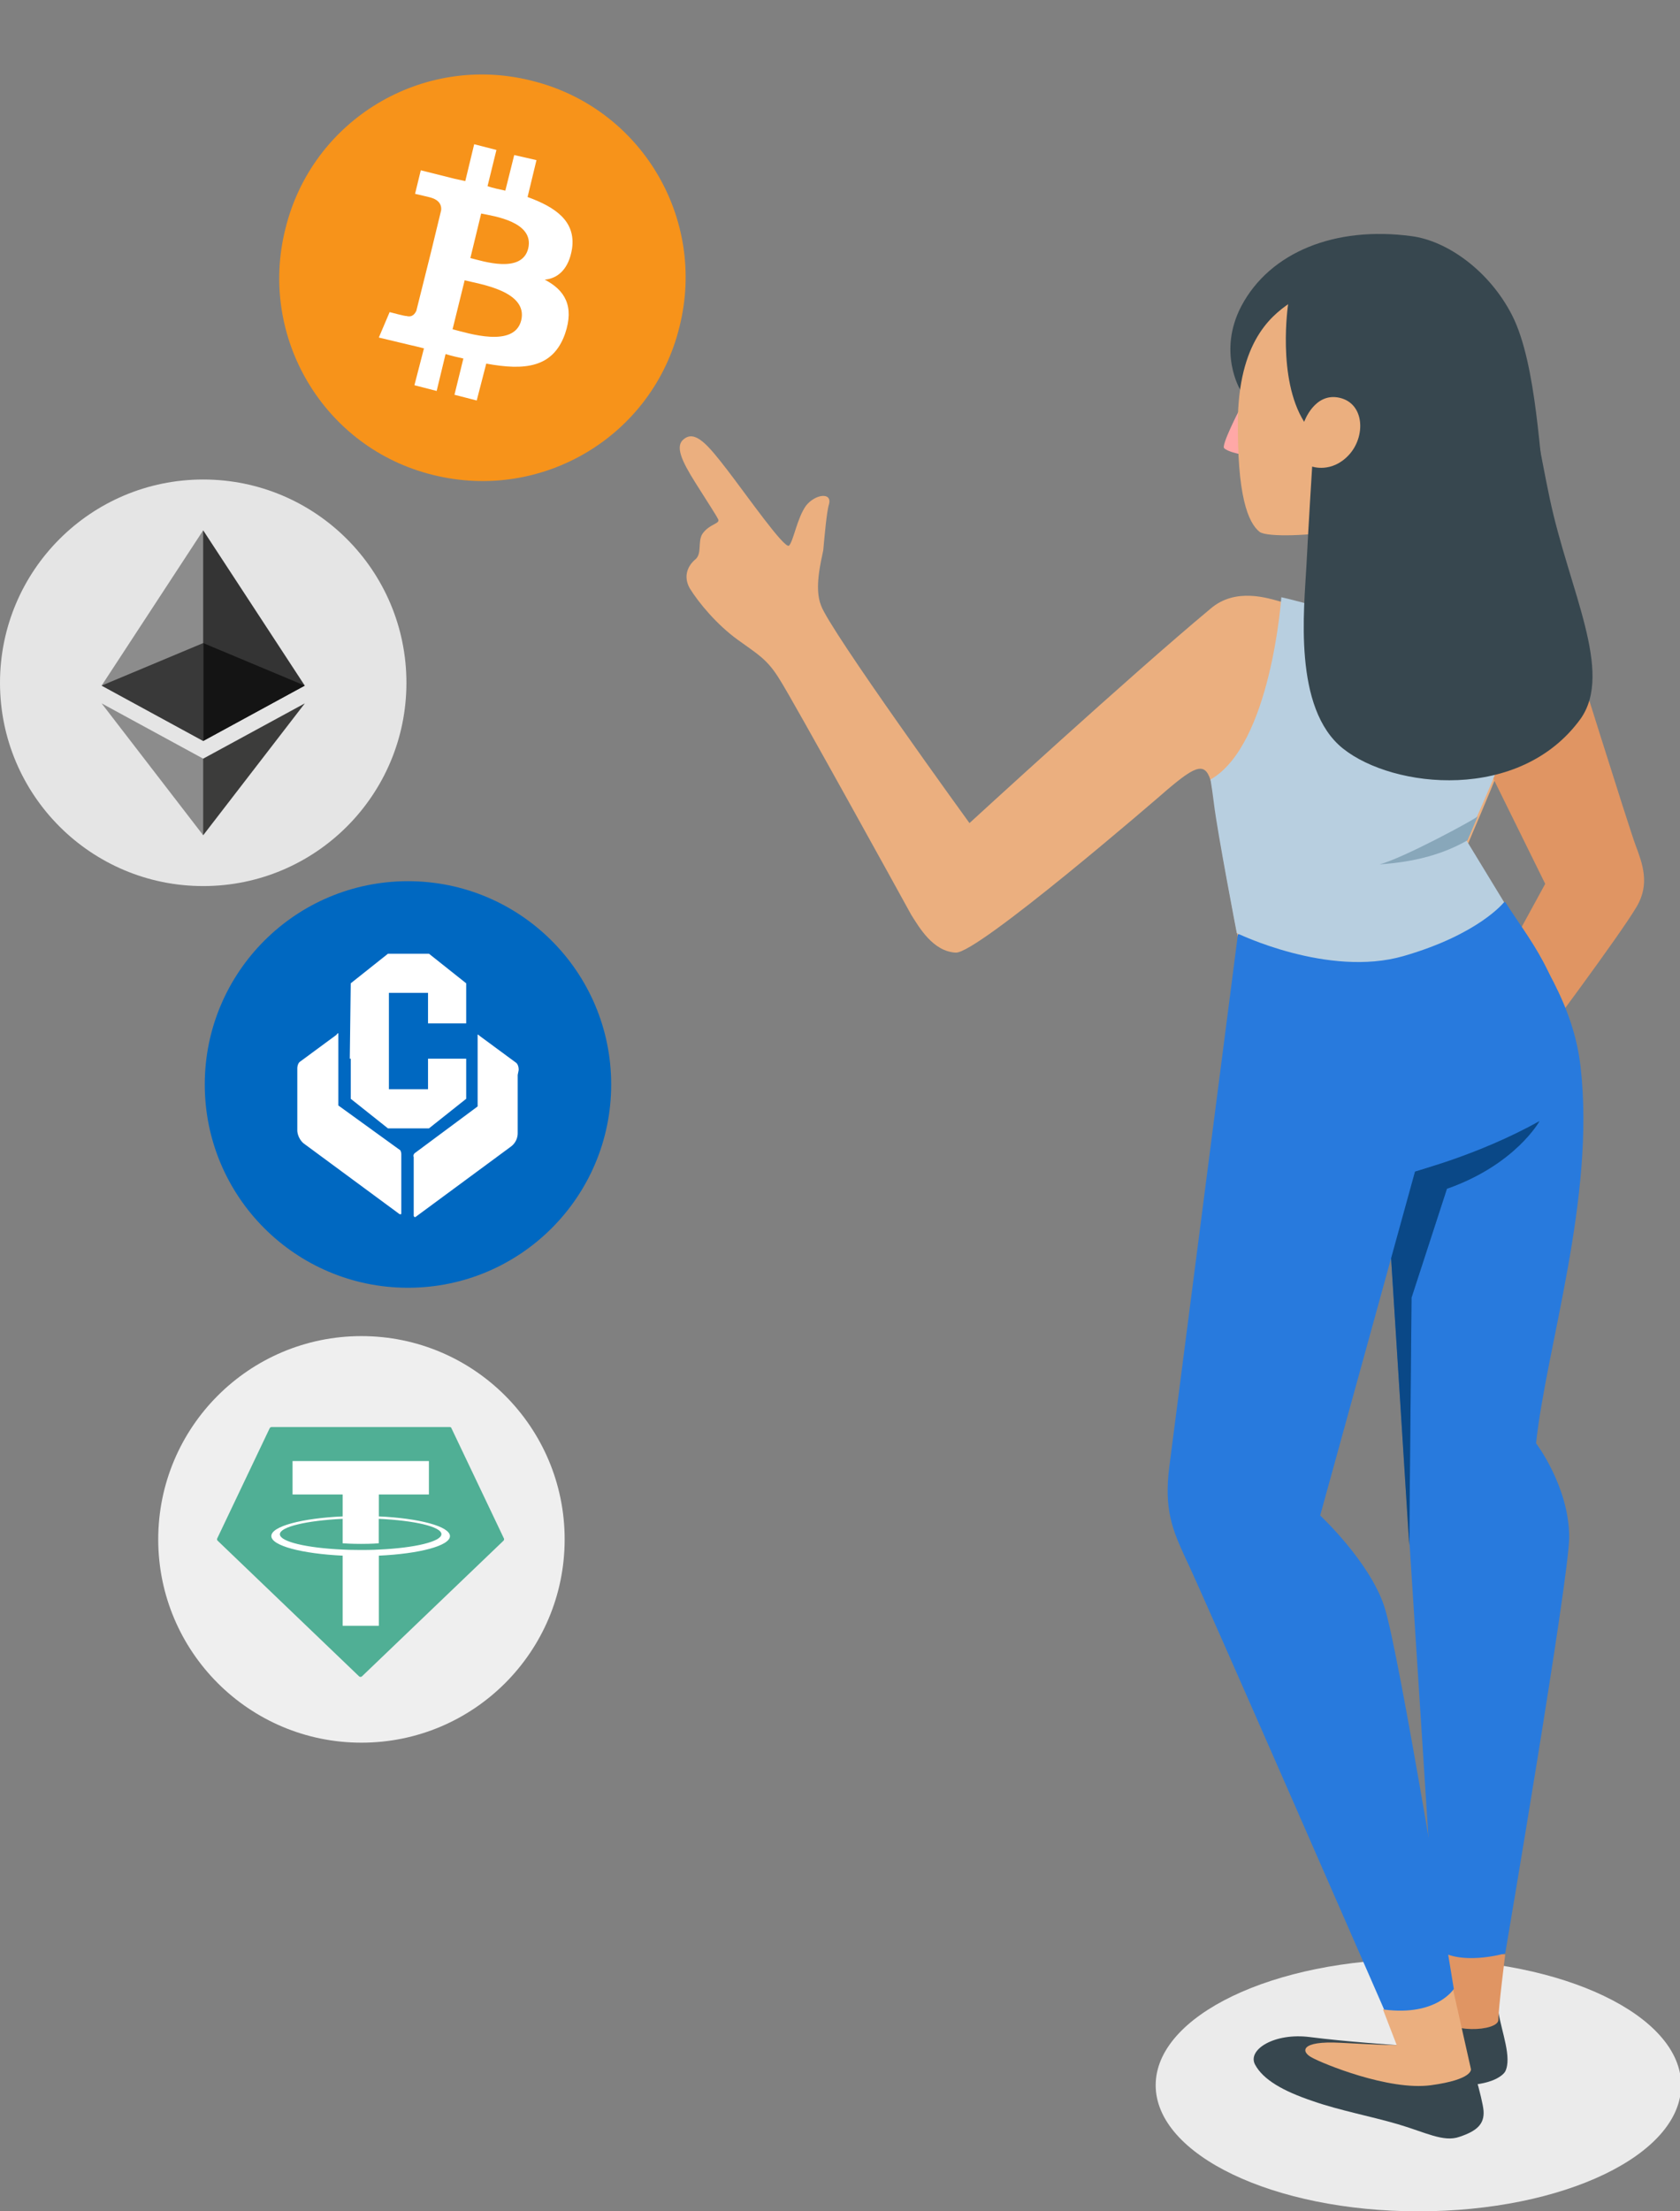 <svg width="361" height="475" viewBox="0 0 361 475" fill="none" xmlns="http://www.w3.org/2000/svg"><rect x="0" y="0" width="361" height="475" fill="#808080" stroke="none"/><g clip-path="url(#clip0)"><path d="M304.789 475c31.18 0 56.457-12.127 56.457-27.087 0-14.959-25.277-27.086-56.457-27.086s-56.456 12.127-56.456 27.086c0 14.96 25.276 27.087 56.456 27.087z" fill="#EBEBEB"/><path d="M208.322 176.801s-30.192-41.614-31.91-46.786c-1.473-3.693 0-9.357.491-11.819.246-2.709.737-8.372 1.227-9.85.737-2.708-2.945-2.216-4.909.246-1.964 2.709-2.7 7.634-3.682 8.619-.982.739-9.082-10.835-13.255-16.252-4.173-5.417-6.873-8.618-9.327-6.648-1.964 1.477-.491 4.678 2.454 9.357 2.946 4.678 4.419 6.894 4.91 7.879.491.985-1.964.985-3.437 3.202-.982 1.723 0 4.186-1.473 5.417-1.472 1.231-2.7 3.447-1.227 6.156 1.964 3.201 5.891 7.88 10.309 11.081 4.419 3.201 6.382 4.186 9.083 8.618 2.7 4.186 26.755 47.771 28.228 50.48 1.718 2.708 4.664 7.879 9.573 8.126 4.664.246 43.447-33.243 45.41-34.967 6.382-5.417 8.346-6.156 9.573-1.231.246 1.478.491 3.201.737 5.171.736 6.156 4.909 27.826 4.909 27.826s19.637 9.603 35.838 4.924c16.2-4.678 21.6-11.573 21.6-11.573l-8.1-13.297c2.209-5.417 12.273-27.579 15.464-42.846l-50.565-8.126c-.982-.246-2.7-.739-4.909-1.231-2.7-.739-9.819-3.201-15.219 1.477-17.182 14.282-51.793 46.047-51.793 46.047z" fill="#EBAF7F"/><path d="M308.717 432.647l-9.082 12.558s4.172 2.462 13.255 2.708c8.1.247 10.309-2.462 10.554-2.954 1.473-2.955-.736-8.373-1.472-12.805l-13.255.493z" fill="#37474F"/><path d="M300.125 439.295s-11.045-.739-18.655-1.724c-7.609-.985-13.5 2.709-11.782 5.91s5.891 5.664 12.519 7.88c5.645 1.97 12.273 3.201 18.164 4.925 5.891 1.723 9.818 3.94 13.255 2.708 3.682-1.231 5.4-2.708 5.155-5.663-.246-2.709-2.946-11.574-2.946-11.574l-15.71-2.462z" fill="#37474F"/><path d="M323.444 419.842s-1.473 11.573-1.473 14.036c0 2.462-11.046 3.201-13.255-1.231l-.245-14.036 14.973 1.231z" fill="#E09563"/><path d="M312.153 426.983l3.927 17.483s.491 2.216-8.591 3.447c-9.082 1.232-23.319-4.678-25.528-5.909-2.455-1.232-2.7-3.694 6.136-3.202 8.837.493 12.028.493 12.028.493l-2.945-7.633 14.973-4.679z" fill="#EBAF7F"/><path d="M330.808 137.649l6.137-1.724s13.009 41.615 14.482 45.555c1.473 3.94 3.191 8.372.246 13.297-3.437 5.91-21.11 29.549-21.11 29.549l-11.291-11.081 12.764-23.393-11.292-22.9 10.064-29.303z" fill="#E09563"/><path d="M266.497 83.722s-4.91-8.126.245-17.975c6.137-11.574 20.128-17.237 36.574-15.021 7.609.985 16.691 7.387 21.601 16.99 5.4 10.589 5.891 31.766 7.364 39.892l-65.784-23.886z" fill="#37474F"/><path d="M266.252 88.154s-3.928 7.634-3.191 8.127c.736.738 3.191 1.23 3.191 1.23v-9.356z" fill="#FFA8A7"/><path d="M278.034 64.515c-4.173 2.709-11.537 7.88-12.028 24.87-.245 17.238 2.209 22.901 4.664 24.871 1.718 1.231 11.782.739 16.2-.246 4.419-.985 16.692-7.141 21.356-16.498 5.154-11.081 4.173-27.087-3.682-31.766-11.046-6.894-22.828-3.693-26.51-1.23z" fill="#EBAF7F"/><path d="M323.444 193.792c7.609 11.82 14.728 22.162 16.201 35.459 3.191 28.072-7.364 60.083-9.574 80.767 0 0 7.119 9.357 7.119 20.192 0 8.619-13.746 89.386-13.746 89.386s-10.064 2.955-14.973-1.231l-9.573-148.73 4.909-18.222 19.637-57.621z" fill="#287ADD"/><path d="M298.898 269.881l4.909-18.222s13.746-3.448 27.001-10.835c0 0-5.155 9.357-19.883 14.528l-7.609 23.393-.491 53.189-3.927-62.053z" fill="#0A4987"/><path opacity=".3" d="M298.898 269.881l4.909-18.222s13.746-3.448 27.001-10.835c0 0-5.155 9.357-19.883 14.528l-7.609 23.393-.491 53.189-3.927-62.053z" fill="#0A4987"/><path d="M323.444 193.792c4.173 6.649 13.746 17.976 11.782 28.811-2.454 13.297-9.573 22.407-31.173 29.056l-20.374 73.872s10.555 9.85 13.746 19.454c3.191 9.357 14.973 82.244 14.973 82.244s-3.682 5.91-14.973 4.433c0 0-39.765-91.11-42.71-97.02-2.7-5.909-4.664-10.342-3.437-19.699 1.227-9.603 14.728-114.256 14.728-114.256l57.438-6.895z" fill="#287ADD"/><path d="M330.808 137.649l-50.565-8.126c-.982-.246-2.7-.739-4.909-1.231 0 0-2.209 31.765-15.219 39.152.245 1.478.491 3.202.736 5.171.737 6.157 4.91 27.826 4.91 27.826s19.637 9.603 35.837 4.925c16.201-4.679 21.601-11.574 21.601-11.574l-8.1-13.297c2.454-5.417 12.518-27.333 15.709-42.846z" fill="#B8CFE0"/><path d="M317.553 175.324c-.246.492-16.201 9.111-21.11 10.342 7.609-.492 13.746-2.216 18.901-5.171l2.209-5.171z" fill="#88A7BA"/><path d="M276.806 65.254s-2.454 16.006 3.437 25.363c0 0 2.209-6.402 7.609-5.171 5.4 1.231 5.646 8.372 1.964 12.312-3.682 3.94-7.855 2.462-7.855 2.462s-.736 11.574-1.227 21.177c-.491 9.357-2.946 30.78 7.854 39.399 10.801 8.618 38.047 11.573 51.057-6.402 7.118-10.096-2.455-27.579-6.628-47.279-3.927-18.222-6.382-45.062-25.528-49.494-19.882-3.94-30.683 7.633-30.683 7.633z" fill="#37474F"/></g><path d="M87.667 276.616c24.116 0 43.666-19.55 43.666-43.666 0-24.117-19.55-43.667-43.666-43.667C63.55 189.283 44 208.833 44 232.95c0 24.116 19.55 43.666 43.667 43.666z" fill="#0068C1"/><path d="M72.702 237.46v-15.376c0-.41-.41.205-.41.205l-7.79 5.741c-.616.41-.616 1.435-.616 1.435v13.325c0 1.025.615 2.255 1.435 2.87l20.296 14.966s.205.205.41.205.205 0 .205-.41v-12.506s0-.41-.205-.82l-13.325-9.635zm38.746-7.584v-.205s0-1.025-.615-1.435l-7.79-5.74s-.41-.41-.41-.205v15.375l-13.53 10.046c-.41.41-.206.82-.206.82v12.505c0 .205 0 .205.206.41.205 0 .41-.205.41-.205l20.295-14.966a3.587 3.587 0 0 0 1.435-2.87v-12.505l.205-1.025z" fill="#fff"/><path d="M91.973 227.415v6.56h-8.405v-20.706h8.405v6.56h8.201v-8.61l-7.996-6.355h-8.815l-7.995 6.355-.205 16.196h.205v8.61l7.995 6.355h8.815l7.996-6.355v-8.61h-8.2z" fill="#fff"/><path d="M146.009 70.184c-5.737 23.493-29.503 37.698-52.996 31.825-23.356-5.737-37.561-29.503-31.688-52.86 5.737-23.493 29.503-37.698 52.859-31.825 23.493 5.737 37.698 29.503 31.825 52.86z" fill="#F7931A"/><path d="M122.926 53.383c.819-5.873-3.551-8.878-9.561-11.063l1.912-7.922-4.781-1.093-1.912 7.649c-1.229-.273-2.595-.547-3.824-.956l1.912-7.786-4.781-1.23-1.912 7.923c-1.093-.273-2.049-.41-3.005-.683l-6.556-1.639-1.23 5.054s3.552.82 3.415.82c1.913.546 2.323 1.775 2.186 2.731l-2.186 9.015c.137 0 .274.136.547.136-.137 0-.273-.136-.547-.136l-3.141 12.566c-.273.546-.82 1.502-2.185 1.093 0 .136-3.552-.82-3.552-.82l-2.322 5.464 6.283 1.502c1.23.273 2.322.546 3.415.82l-2.049 7.922 4.78 1.229 1.913-7.922c1.366.41 2.595.683 3.825.956l-1.913 7.785 4.781 1.23 2.049-7.922c8.195 1.502 14.341.956 16.936-6.42 2.049-6.01-.136-9.425-4.37-11.61 2.868-.273 5.19-2.322 5.873-6.693zm-10.927 15.435c-1.503 6.01-11.473 2.731-14.751 1.912l2.595-10.517c3.278.82 13.658 2.322 12.156 8.605zm1.502-15.435c-1.366 5.464-9.697 2.732-12.429 2.05l2.322-9.562c2.732.546 11.473 1.776 10.107 7.512z" fill="#fff"/><circle cx="77.667" cy="330.667" r="43.667" fill="#EFEFEF"/><path fill-rule="evenodd" clip-rule="evenodd" d="M57.94 306.808l-11.25 23.627a.44.44 0 0 0 .09.527l30.37 29.116a.475.475 0 0 0 .637 0l30.388-29.116a.445.445 0 0 0 .091-.527l-11.25-23.627c-.037-.164-.2-.273-.382-.273H58.358c-.164 0-.327.109-.418.273z" fill="#50AF95"/><path fill-rule="evenodd" clip-rule="evenodd" d="M81.404 332.852c-.218.018-1.345.091-3.853.091-2 0-3.417-.054-3.926-.091-7.724-.345-13.485-1.69-13.485-3.289 0-1.6 5.761-2.945 13.485-3.308v5.252c.51.037 1.945.128 3.944.128 2.4 0 3.599-.11 3.817-.128v-5.252c7.706.345 13.467 1.69 13.467 3.289 0 1.6-5.743 2.963-13.449 3.308zm0-7.124v-4.707h10.76v-7.179H62.866v7.179h10.76v4.707c-8.743.4-15.322 2.126-15.322 4.216 0 2.09 6.58 3.799 15.321 4.217v15.067h7.78v-15.067c8.723-.4 15.284-2.127 15.284-4.199 0-2.071-6.561-3.834-15.285-4.234z" fill="#fff"/><path d="M43.667 190.333c24.116 0 43.666-19.55 43.666-43.666 0-24.117-19.55-43.667-43.666-43.667C19.55 103 0 122.55 0 146.667c0 24.116 19.55 43.666 43.667 43.666z" fill="#E5E5E5"/><g clip-path="url(#clip1)"><path d="M43.66 113.917l-.476 1.49v43.316l.476.439 21.827-11.889-21.827-33.356z" fill="#343434"/><path d="M43.66 113.917l-21.826 33.356 21.826 11.889v-45.245z" fill="#8C8C8C"/><path d="M43.66 162.964l-.263.3V178.7l.263.717 21.84-28.331-21.84 11.878z" fill="#3C3C3B"/><path d="M43.66 179.417v-16.453l-21.826-11.878 21.826 28.331z" fill="#8C8C8C"/><path d="M43.66 159.162l21.828-11.889-21.827-9.139v21.028z" fill="#141414"/><path d="M21.834 147.273l21.826 11.889v-21.028l-21.826 9.139z" fill="#393939"/></g><defs><clipPath id="clip0"><path fill="#fff" transform="translate(77)" d="M0 0h284v475H0z"/></clipPath><clipPath id="clip1"><path fill="#fff" transform="translate(21.834 113.917)" d="M0 0h43.667v65.5H0z"/></clipPath></defs></svg>